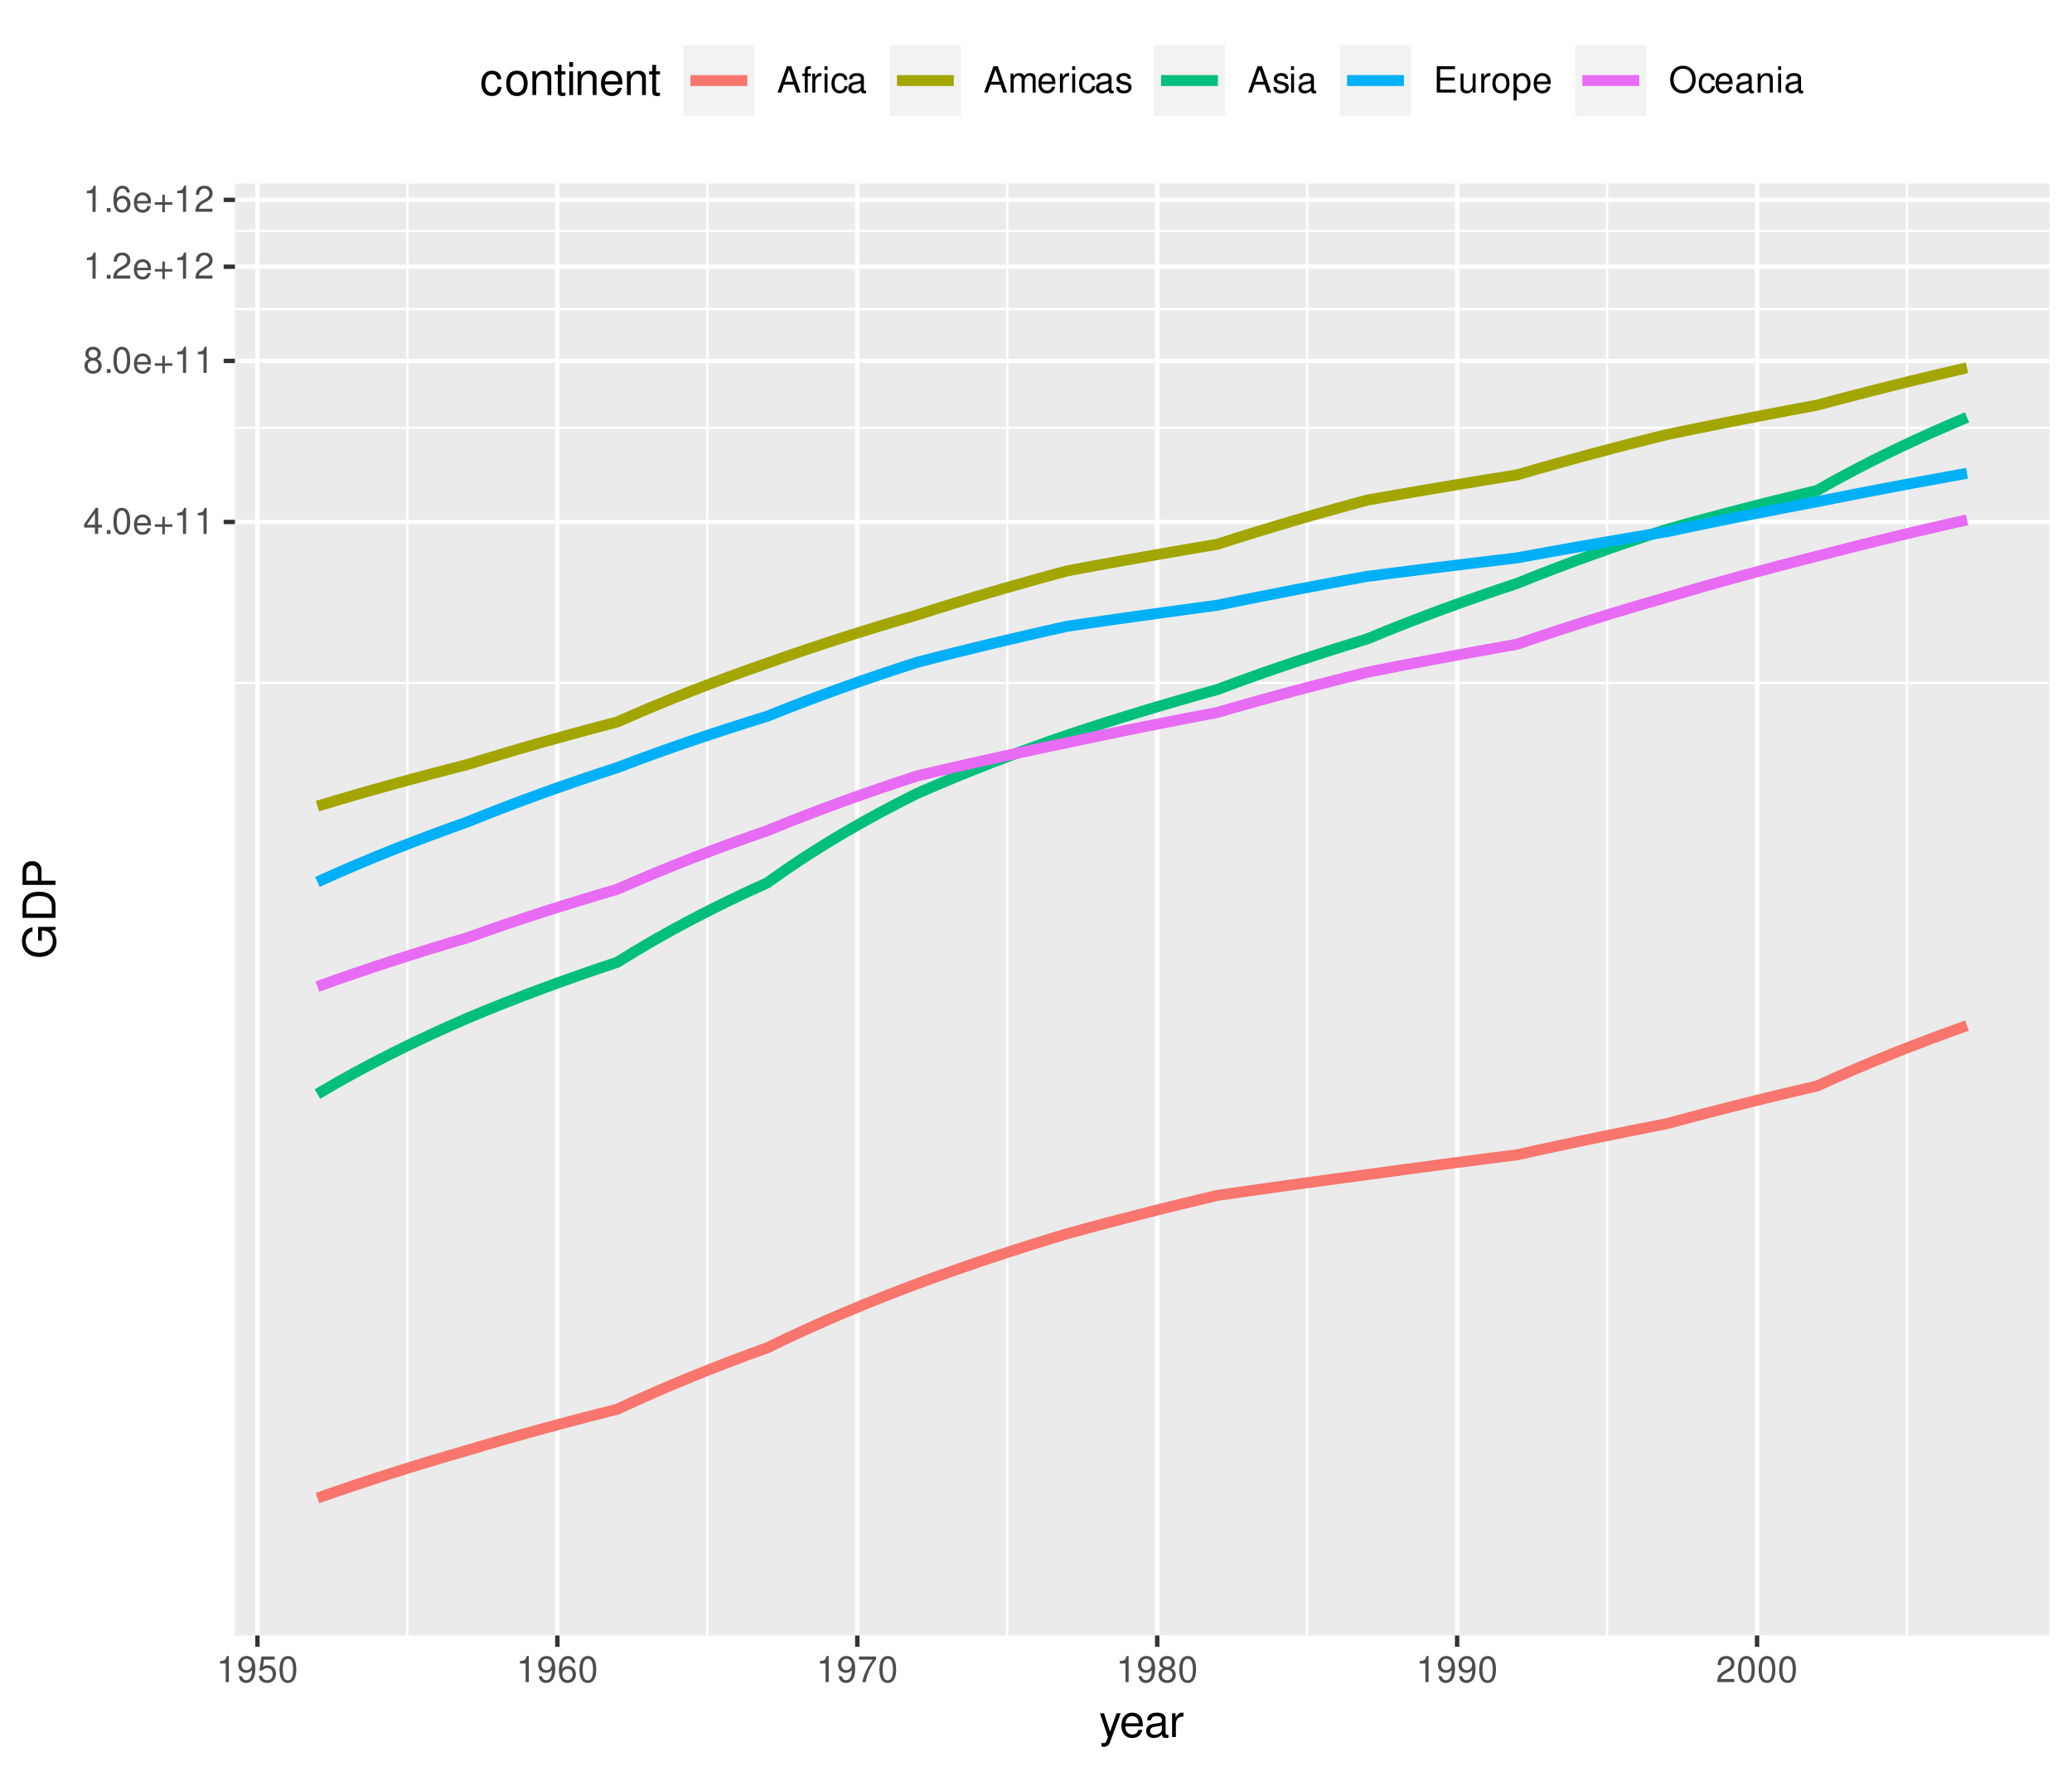 <?xml version="1.0" encoding="UTF-8"?>
<svg xmlns="http://www.w3.org/2000/svg" xmlns:xlink="http://www.w3.org/1999/xlink" width="504pt" height="432pt" viewBox="0 0 504 432" version="1.1">
<defs>
<g>
<symbol overflow="visible" id="glyph0-0">
<path style="stroke:none;" d=""/>
</symbol>
<symbol overflow="visible" id="glyph0-1">
<path style="stroke:none;" d="M 2.875 -1.547 L 2.875 0 L 3.656 0 L 3.656 -1.547 L 4.578 -1.547 L 4.578 -2.234 L 3.656 -2.234 L 3.656 -6.359 L 3.078 -6.359 L 0.25 -2.359 L 0.25 -1.547 Z M 2.875 -2.234 L 0.922 -2.234 L 2.875 -5.047 Z M 2.875 -2.234 "/>
</symbol>
<symbol overflow="visible" id="glyph0-2">
<path style="stroke:none;" d="M 1.688 -0.922 L 0.766 -0.922 L 0.766 0 L 1.688 0 Z M 1.688 -0.922 "/>
</symbol>
<symbol overflow="visible" id="glyph0-3">
<path style="stroke:none;" d="M 2.422 -6.359 C 1.844 -6.359 1.312 -6.094 0.984 -5.672 C 0.578 -5.109 0.375 -4.25 0.375 -3.078 C 0.375 -0.938 1.078 0.203 2.422 0.203 C 3.734 0.203 4.453 -0.938 4.453 -3.031 C 4.453 -4.25 4.266 -5.078 3.859 -5.672 C 3.531 -6.109 3.016 -6.359 2.422 -6.359 Z M 2.422 -5.672 C 3.25 -5.672 3.672 -4.828 3.672 -3.094 C 3.672 -1.281 3.266 -0.438 2.406 -0.438 C 1.578 -0.438 1.172 -1.312 1.172 -3.062 C 1.172 -4.828 1.578 -5.672 2.422 -5.672 Z M 2.422 -5.672 "/>
</symbol>
<symbol overflow="visible" id="glyph0-4">
<path style="stroke:none;" d="M 4.516 -2.062 C 4.516 -2.766 4.453 -3.188 4.328 -3.531 C 4.031 -4.281 3.328 -4.734 2.469 -4.734 C 1.172 -4.734 0.359 -3.766 0.359 -2.25 C 0.359 -0.719 1.141 0.203 2.453 0.203 C 3.5 0.203 4.234 -0.391 4.422 -1.406 L 3.672 -1.406 C 3.469 -0.797 3.062 -0.469 2.469 -0.469 C 2 -0.469 1.609 -0.688 1.359 -1.078 C 1.188 -1.344 1.125 -1.594 1.125 -2.062 Z M 1.141 -2.656 C 1.203 -3.516 1.719 -4.062 2.453 -4.062 C 3.203 -4.062 3.719 -3.484 3.719 -2.656 Z M 1.141 -2.656 "/>
</symbol>
<symbol overflow="visible" id="glyph0-5">
<path style="stroke:none;" d="M 4.703 -2.344 L 2.875 -2.344 L 2.875 -4.172 L 2.266 -4.172 L 2.266 -2.344 L 0.438 -2.344 L 0.438 -1.734 L 2.266 -1.734 L 2.266 0.094 L 2.875 0.094 L 2.875 -1.734 L 4.703 -1.734 Z M 4.703 -2.344 "/>
</symbol>
<symbol overflow="visible" id="glyph0-6">
<path style="stroke:none;" d="M 2.281 -4.531 L 2.281 0 L 3.047 0 L 3.047 -6.359 L 2.547 -6.359 C 2.266 -5.391 2.094 -5.25 0.891 -5.094 L 0.891 -4.531 Z M 2.281 -4.531 "/>
</symbol>
<symbol overflow="visible" id="glyph0-7">
<path style="stroke:none;" d="M 3.438 -3.359 C 4.094 -3.75 4.297 -4.062 4.297 -4.656 C 4.297 -5.672 3.531 -6.359 2.422 -6.359 C 1.312 -6.359 0.547 -5.672 0.547 -4.672 C 0.547 -4.062 0.75 -3.75 1.391 -3.359 C 0.672 -2.984 0.328 -2.469 0.328 -1.766 C 0.328 -0.609 1.172 0.203 2.422 0.203 C 3.656 0.203 4.516 -0.609 4.516 -1.766 C 4.516 -2.469 4.156 -2.984 3.438 -3.359 Z M 2.422 -5.672 C 3.078 -5.672 3.5 -5.281 3.5 -4.641 C 3.5 -4.047 3.062 -3.656 2.422 -3.656 C 1.766 -3.656 1.344 -4.047 1.344 -4.656 C 1.344 -5.281 1.766 -5.672 2.422 -5.672 Z M 2.422 -3 C 3.188 -3 3.719 -2.484 3.719 -1.75 C 3.719 -0.984 3.203 -0.484 2.406 -0.484 C 1.641 -0.484 1.125 -1 1.125 -1.734 C 1.125 -2.5 1.641 -3 2.422 -3 Z M 2.422 -3 "/>
</symbol>
<symbol overflow="visible" id="glyph0-8">
<path style="stroke:none;" d="M 4.453 -0.766 L 1.172 -0.766 C 1.25 -1.297 1.531 -1.625 2.297 -2.094 L 3.172 -2.594 C 4.047 -3.062 4.5 -3.719 4.5 -4.5 C 4.5 -5.031 4.281 -5.531 3.922 -5.875 C 3.547 -6.203 3.094 -6.359 2.5 -6.359 C 1.703 -6.359 1.125 -6.078 0.781 -5.531 C 0.547 -5.203 0.453 -4.797 0.438 -4.156 L 1.219 -4.156 C 1.234 -4.594 1.297 -4.844 1.406 -5.062 C 1.594 -5.438 2 -5.688 2.469 -5.688 C 3.172 -5.688 3.703 -5.172 3.703 -4.484 C 3.703 -3.969 3.406 -3.531 2.859 -3.219 L 2.047 -2.75 C 0.75 -2 0.375 -1.406 0.297 -0.016 L 4.453 -0.016 Z M 4.453 -0.766 "/>
</symbol>
<symbol overflow="visible" id="glyph0-9">
<path style="stroke:none;" d="M 4.375 -4.703 C 4.234 -5.75 3.562 -6.359 2.609 -6.359 C 1.922 -6.359 1.312 -6.031 0.938 -5.453 C 0.547 -4.828 0.375 -4.062 0.375 -2.906 C 0.375 -1.828 0.531 -1.156 0.906 -0.594 C 1.234 -0.078 1.781 0.203 2.469 0.203 C 3.656 0.203 4.516 -0.688 4.516 -1.922 C 4.516 -3.094 3.719 -3.922 2.609 -3.922 C 1.984 -3.922 1.5 -3.688 1.172 -3.234 C 1.172 -4.797 1.672 -5.672 2.562 -5.672 C 3.109 -5.672 3.484 -5.328 3.609 -4.703 Z M 2.5 -3.234 C 3.25 -3.234 3.719 -2.703 3.719 -1.859 C 3.719 -1.062 3.188 -0.484 2.484 -0.484 C 1.766 -0.484 1.219 -1.094 1.219 -1.906 C 1.219 -2.688 1.734 -3.234 2.5 -3.234 Z M 2.5 -3.234 "/>
</symbol>
<symbol overflow="visible" id="glyph0-10">
<path style="stroke:none;" d="M 0.469 -1.453 C 0.609 -0.406 1.281 0.203 2.234 0.203 C 2.922 0.203 3.547 -0.125 3.922 -0.703 C 4.297 -1.328 4.484 -2.109 4.484 -3.25 C 4.484 -4.328 4.312 -5 3.953 -5.562 C 3.609 -6.094 3.062 -6.359 2.375 -6.359 C 1.188 -6.359 0.328 -5.469 0.328 -4.234 C 0.328 -3.062 1.125 -2.25 2.25 -2.25 C 2.844 -2.25 3.281 -2.453 3.672 -2.938 C 3.672 -1.359 3.172 -0.484 2.281 -0.484 C 1.734 -0.484 1.359 -0.828 1.234 -1.453 Z M 2.359 -5.688 C 3.094 -5.688 3.641 -5.078 3.641 -4.25 C 3.641 -3.469 3.109 -2.922 2.344 -2.922 C 1.594 -2.922 1.125 -3.453 1.125 -4.297 C 1.125 -5.109 1.641 -5.688 2.359 -5.688 Z M 2.359 -5.688 "/>
</symbol>
<symbol overflow="visible" id="glyph0-11">
<path style="stroke:none;" d="M 4.188 -6.234 L 0.969 -6.234 L 0.5 -2.844 L 1.219 -2.844 C 1.578 -3.266 1.875 -3.422 2.359 -3.422 C 3.203 -3.422 3.719 -2.844 3.719 -1.922 C 3.719 -1.031 3.203 -0.484 2.359 -0.484 C 1.688 -0.484 1.266 -0.828 1.078 -1.531 L 0.312 -1.531 C 0.406 -1.016 0.5 -0.781 0.688 -0.547 C 1.031 -0.078 1.672 0.203 2.375 0.203 C 3.641 0.203 4.516 -0.719 4.516 -2.031 C 4.516 -3.266 3.688 -4.109 2.5 -4.109 C 2.062 -4.109 1.703 -4 1.344 -3.734 L 1.594 -5.469 L 4.188 -5.469 Z M 4.188 -6.234 "/>
</symbol>
<symbol overflow="visible" id="glyph0-12">
<path style="stroke:none;" d="M 4.578 -6.234 L 0.406 -6.234 L 0.406 -5.469 L 3.781 -5.469 C 2.281 -3.359 1.688 -2.047 1.219 0 L 2.047 0 C 2.391 -2 3.172 -3.719 4.578 -5.594 Z M 4.578 -6.234 "/>
</symbol>
<symbol overflow="visible" id="glyph0-13">
<path style="stroke:none;" d="M 4.172 -1.922 L 4.828 0 L 5.75 0 L 3.5 -6.406 L 2.438 -6.406 L 0.156 0 L 1.016 0 L 1.703 -1.922 Z M 3.938 -2.609 L 1.906 -2.609 L 2.953 -5.531 Z M 3.938 -2.609 "/>
</symbol>
<symbol overflow="visible" id="glyph0-14">
<path style="stroke:none;" d="M 2.266 -4.609 L 1.5 -4.609 L 1.5 -5.328 C 1.5 -5.641 1.672 -5.797 2.016 -5.797 C 2.078 -5.797 2.109 -5.797 2.266 -5.781 L 2.266 -6.391 C 2.109 -6.438 2 -6.438 1.859 -6.438 C 1.172 -6.438 0.781 -6.047 0.781 -5.391 L 0.781 -4.609 L 0.156 -4.609 L 0.156 -4.016 L 0.781 -4.016 L 0.781 0 L 1.5 0 L 1.5 -4.016 L 2.266 -4.016 Z M 2.266 -4.609 "/>
</symbol>
<symbol overflow="visible" id="glyph0-15">
<path style="stroke:none;" d="M 0.609 -4.609 L 0.609 0 L 1.344 0 L 1.344 -2.391 C 1.359 -3.5 1.812 -4 2.828 -3.969 L 2.828 -4.719 C 2.703 -4.734 2.625 -4.734 2.547 -4.734 C 2.062 -4.734 1.703 -4.453 1.281 -3.781 L 1.281 -4.609 Z M 0.609 -4.609 "/>
</symbol>
<symbol overflow="visible" id="glyph0-16">
<path style="stroke:none;" d="M 1.312 -4.609 L 0.594 -4.609 L 0.594 0 L 1.312 0 Z M 1.312 -6.406 L 0.578 -6.406 L 0.578 -5.484 L 1.312 -5.484 Z M 1.312 -6.406 "/>
</symbol>
<symbol overflow="visible" id="glyph0-17">
<path style="stroke:none;" d="M 4.141 -3.062 C 4.109 -3.516 4.016 -3.797 3.828 -4.062 C 3.516 -4.484 2.969 -4.734 2.328 -4.734 C 1.078 -4.734 0.266 -3.75 0.266 -2.219 C 0.266 -0.734 1.062 0.203 2.312 0.203 C 3.406 0.203 4.109 -0.453 4.203 -1.578 L 3.453 -1.578 C 3.328 -0.844 2.953 -0.469 2.328 -0.469 C 1.516 -0.469 1.031 -1.141 1.031 -2.219 C 1.031 -3.375 1.516 -4.062 2.312 -4.062 C 2.922 -4.062 3.312 -3.703 3.406 -3.062 Z M 4.141 -3.062 "/>
</symbol>
<symbol overflow="visible" id="glyph0-18">
<path style="stroke:none;" d="M 4.703 -0.438 C 4.625 -0.406 4.594 -0.406 4.547 -0.406 C 4.297 -0.406 4.156 -0.547 4.156 -0.781 L 4.156 -3.484 C 4.156 -4.297 3.547 -4.734 2.422 -4.734 C 1.734 -4.734 1.203 -4.547 0.891 -4.203 C 0.672 -3.969 0.594 -3.703 0.578 -3.25 L 1.312 -3.25 C 1.375 -3.812 1.703 -4.062 2.391 -4.062 C 3.062 -4.062 3.422 -3.812 3.422 -3.375 L 3.422 -3.188 C 3.406 -2.875 3.25 -2.75 2.656 -2.672 C 1.625 -2.547 1.453 -2.5 1.172 -2.391 C 0.641 -2.156 0.375 -1.766 0.375 -1.156 C 0.375 -0.328 0.953 0.203 1.875 0.203 C 2.469 0.203 2.922 0 3.453 -0.469 C 3.5 0 3.734 0.203 4.203 0.203 C 4.359 0.203 4.453 0.188 4.703 0.125 Z M 3.422 -1.453 C 3.422 -1.203 3.359 -1.062 3.125 -0.859 C 2.828 -0.578 2.469 -0.438 2.047 -0.438 C 1.469 -0.438 1.141 -0.719 1.141 -1.172 C 1.141 -1.656 1.453 -1.906 2.25 -2.016 C 3.031 -2.125 3.172 -2.156 3.422 -2.281 Z M 3.422 -1.453 "/>
</symbol>
<symbol overflow="visible" id="glyph0-19">
<path style="stroke:none;" d="M 0.609 -4.609 L 0.609 0 L 1.359 0 L 1.359 -2.891 C 1.359 -3.562 1.844 -4.094 2.438 -4.094 C 2.984 -4.094 3.297 -3.766 3.297 -3.172 L 3.297 0 L 4.031 0 L 4.031 -2.891 C 4.031 -3.562 4.516 -4.094 5.109 -4.094 C 5.641 -4.094 5.969 -3.75 5.969 -3.172 L 5.969 0 L 6.703 0 L 6.703 -3.453 C 6.703 -4.281 6.234 -4.734 5.359 -4.734 C 4.75 -4.734 4.375 -4.562 3.953 -4.031 C 3.672 -4.531 3.312 -4.734 2.703 -4.734 C 2.094 -4.734 1.688 -4.516 1.297 -3.953 L 1.297 -4.609 Z M 0.609 -4.609 "/>
</symbol>
<symbol overflow="visible" id="glyph0-20">
<path style="stroke:none;" d="M 3.859 -3.328 C 3.844 -4.234 3.25 -4.734 2.188 -4.734 C 1.109 -4.734 0.406 -4.188 0.406 -3.328 C 0.406 -2.609 0.781 -2.266 1.875 -2 L 2.562 -1.844 C 3.062 -1.719 3.266 -1.531 3.266 -1.203 C 3.266 -0.766 2.844 -0.469 2.203 -0.469 C 1.797 -0.469 1.469 -0.594 1.281 -0.781 C 1.172 -0.922 1.125 -1.047 1.078 -1.375 L 0.297 -1.375 C 0.328 -0.312 0.938 0.203 2.141 0.203 C 3.297 0.203 4.031 -0.375 4.031 -1.266 C 4.031 -1.938 3.656 -2.328 2.734 -2.547 L 2.031 -2.703 C 1.438 -2.844 1.172 -3.047 1.172 -3.375 C 1.172 -3.797 1.562 -4.062 2.156 -4.062 C 2.75 -4.062 3.062 -3.812 3.078 -3.328 Z M 3.859 -3.328 "/>
</symbol>
<symbol overflow="visible" id="glyph0-21">
<path style="stroke:none;" d="M 1.609 -2.922 L 5.109 -2.922 L 5.109 -3.641 L 1.609 -3.641 L 1.609 -5.688 L 5.234 -5.688 L 5.234 -6.406 L 0.797 -6.406 L 0.797 0 L 5.391 0 L 5.391 -0.719 L 1.609 -0.719 Z M 1.609 -2.922 "/>
</symbol>
<symbol overflow="visible" id="glyph0-22">
<path style="stroke:none;" d="M 4.234 0 L 4.234 -4.609 L 3.516 -4.609 L 3.516 -2 C 3.516 -1.062 3.016 -0.438 2.25 -0.438 C 1.672 -0.438 1.297 -0.797 1.297 -1.344 L 1.297 -4.609 L 0.578 -4.609 L 0.578 -1.062 C 0.578 -0.297 1.141 0.203 2.047 0.203 C 2.719 0.203 3.156 -0.031 3.578 -0.641 L 3.578 0 Z M 4.234 0 "/>
</symbol>
<symbol overflow="visible" id="glyph0-23">
<path style="stroke:none;" d="M 2.391 -4.734 C 1.094 -4.734 0.312 -3.812 0.312 -2.266 C 0.312 -0.719 1.094 0.203 2.406 0.203 C 3.703 0.203 4.484 -0.719 4.484 -2.234 C 4.484 -3.828 3.734 -4.734 2.391 -4.734 Z M 2.406 -4.062 C 3.234 -4.062 3.719 -3.391 3.719 -2.25 C 3.719 -1.156 3.203 -0.469 2.406 -0.469 C 1.578 -0.469 1.078 -1.156 1.078 -2.266 C 1.078 -3.391 1.578 -4.062 2.406 -4.062 Z M 2.406 -4.062 "/>
</symbol>
<symbol overflow="visible" id="glyph0-24">
<path style="stroke:none;" d="M 0.469 1.922 L 1.219 1.922 L 1.219 -0.484 C 1.594 -0.016 2.031 0.203 2.625 0.203 C 3.828 0.203 4.594 -0.75 4.594 -2.219 C 4.594 -3.781 3.844 -4.734 2.625 -4.734 C 2 -4.734 1.5 -4.453 1.156 -3.922 L 1.156 -4.609 L 0.469 -4.609 Z M 2.5 -4.062 C 3.312 -4.062 3.828 -3.344 3.828 -2.25 C 3.828 -1.203 3.297 -0.484 2.5 -0.484 C 1.719 -0.484 1.219 -1.188 1.219 -2.266 C 1.219 -3.359 1.719 -4.062 2.5 -4.062 Z M 2.5 -4.062 "/>
</symbol>
<symbol overflow="visible" id="glyph0-25">
<path style="stroke:none;" d="M 3.422 -6.516 C 1.578 -6.516 0.328 -5.156 0.328 -3.156 C 0.328 -1.141 1.578 0.203 3.438 0.203 C 4.219 0.203 4.906 -0.031 5.422 -0.469 C 6.109 -1.062 6.531 -2.062 6.531 -3.109 C 6.531 -5.172 5.297 -6.516 3.422 -6.516 Z M 3.422 -5.797 C 4.812 -5.797 5.703 -4.75 5.703 -3.125 C 5.703 -1.578 4.781 -0.516 3.438 -0.516 C 2.062 -0.516 1.156 -1.578 1.156 -3.156 C 1.156 -4.734 2.062 -5.797 3.422 -5.797 Z M 3.422 -5.797 "/>
</symbol>
<symbol overflow="visible" id="glyph0-26">
<path style="stroke:none;" d="M 0.609 -4.609 L 0.609 0 L 1.359 0 L 1.359 -2.547 C 1.359 -3.484 1.844 -4.094 2.609 -4.094 C 3.188 -4.094 3.547 -3.75 3.547 -3.188 L 3.547 0 L 4.281 0 L 4.281 -3.484 C 4.281 -4.25 3.719 -4.734 2.828 -4.734 C 2.141 -4.734 1.703 -4.484 1.297 -3.828 L 1.297 -4.609 Z M 0.609 -4.609 "/>
</symbol>
<symbol overflow="visible" id="glyph1-0">
<path style="stroke:none;" d=""/>
</symbol>
<symbol overflow="visible" id="glyph1-1">
<path style="stroke:none;" d="M 4.266 -5.766 L 2.672 -1.281 L 1.203 -5.766 L 0.219 -5.766 L 2.172 0.016 L 1.812 0.938 C 1.656 1.344 1.469 1.5 1.078 1.5 C 0.922 1.5 0.797 1.469 0.594 1.438 L 0.594 2.25 C 0.781 2.359 0.969 2.391 1.203 2.391 C 1.5 2.391 1.828 2.297 2.062 2.125 C 2.359 1.906 2.516 1.672 2.688 1.203 L 5.266 -5.766 Z M 4.266 -5.766 "/>
</symbol>
<symbol overflow="visible" id="glyph1-2">
<path style="stroke:none;" d="M 5.641 -2.578 C 5.641 -3.453 5.578 -3.984 5.406 -4.406 C 5.031 -5.359 4.156 -5.922 3.078 -5.922 C 1.469 -5.922 0.438 -4.703 0.438 -2.812 C 0.438 -0.906 1.438 0.25 3.062 0.25 C 4.375 0.25 5.297 -0.5 5.516 -1.75 L 4.594 -1.75 C 4.344 -0.984 3.828 -0.594 3.094 -0.594 C 2.516 -0.594 2.016 -0.859 1.703 -1.344 C 1.484 -1.672 1.406 -2 1.391 -2.578 Z M 1.422 -3.328 C 1.5 -4.391 2.141 -5.078 3.062 -5.078 C 4 -5.078 4.656 -4.359 4.656 -3.328 Z M 1.422 -3.328 "/>
</symbol>
<symbol overflow="visible" id="glyph1-3">
<path style="stroke:none;" d="M 5.891 -0.531 C 5.781 -0.516 5.734 -0.516 5.688 -0.516 C 5.375 -0.516 5.188 -0.688 5.188 -0.969 L 5.188 -4.359 C 5.188 -5.375 4.438 -5.922 3.031 -5.922 C 2.172 -5.922 1.5 -5.688 1.109 -5.266 C 0.844 -4.969 0.734 -4.625 0.719 -4.062 L 1.641 -4.062 C 1.719 -4.766 2.141 -5.078 2.984 -5.078 C 3.828 -5.078 4.281 -4.781 4.281 -4.219 L 4.281 -3.984 C 4.266 -3.594 4.062 -3.438 3.328 -3.344 C 2.031 -3.172 1.828 -3.141 1.469 -2.984 C 0.797 -2.703 0.469 -2.203 0.469 -1.453 C 0.469 -0.406 1.188 0.25 2.359 0.25 C 3.078 0.25 3.656 0 4.312 -0.594 C 4.375 0 4.656 0.25 5.266 0.25 C 5.453 0.25 5.578 0.234 5.891 0.156 Z M 4.281 -1.812 C 4.281 -1.5 4.188 -1.312 3.922 -1.062 C 3.547 -0.719 3.094 -0.547 2.547 -0.547 C 1.844 -0.547 1.422 -0.891 1.422 -1.469 C 1.422 -2.078 1.812 -2.391 2.812 -2.531 C 3.781 -2.656 3.969 -2.703 4.281 -2.844 Z M 4.281 -1.812 "/>
</symbol>
<symbol overflow="visible" id="glyph1-4">
<path style="stroke:none;" d="M 0.766 -5.766 L 0.766 0 L 1.688 0 L 1.688 -2.984 C 1.688 -4.375 2.266 -5 3.531 -4.969 L 3.531 -5.891 C 3.375 -5.922 3.281 -5.922 3.172 -5.922 C 2.578 -5.922 2.141 -5.578 1.609 -4.719 L 1.609 -5.766 Z M 0.766 -5.766 "/>
</symbol>
<symbol overflow="visible" id="glyph1-5">
<path style="stroke:none;" d="M 5.188 -3.828 C 5.141 -4.391 5.016 -4.75 4.797 -5.078 C 4.406 -5.609 3.703 -5.922 2.906 -5.922 C 1.344 -5.922 0.344 -4.703 0.344 -2.781 C 0.344 -0.922 1.328 0.25 2.891 0.25 C 4.266 0.25 5.141 -0.578 5.25 -1.984 L 4.328 -1.984 C 4.172 -1.062 3.703 -0.594 2.922 -0.594 C 1.906 -0.594 1.297 -1.422 1.297 -2.781 C 1.297 -4.219 1.891 -5.078 2.891 -5.078 C 3.656 -5.078 4.141 -4.625 4.25 -3.828 Z M 5.188 -3.828 "/>
</symbol>
<symbol overflow="visible" id="glyph1-6">
<path style="stroke:none;" d="M 2.984 -5.922 C 1.359 -5.922 0.391 -4.781 0.391 -2.844 C 0.391 -0.891 1.359 0.25 3 0.25 C 4.625 0.25 5.609 -0.906 5.609 -2.797 C 5.609 -4.797 4.656 -5.922 2.984 -5.922 Z M 3 -5.078 C 4.031 -5.078 4.656 -4.234 4.656 -2.812 C 4.656 -1.438 4.016 -0.594 3 -0.594 C 1.984 -0.594 1.359 -1.438 1.359 -2.844 C 1.359 -4.234 1.984 -5.078 3 -5.078 Z M 3 -5.078 "/>
</symbol>
<symbol overflow="visible" id="glyph1-7">
<path style="stroke:none;" d="M 0.766 -5.766 L 0.766 0 L 1.688 0 L 1.688 -3.172 C 1.688 -4.359 2.312 -5.125 3.25 -5.125 C 3.984 -5.125 4.438 -4.688 4.438 -4 L 4.438 0 L 5.359 0 L 5.359 -4.359 C 5.359 -5.312 4.641 -5.922 3.531 -5.922 C 2.672 -5.922 2.125 -5.594 1.609 -4.797 L 1.609 -5.766 Z M 0.766 -5.766 "/>
</symbol>
<symbol overflow="visible" id="glyph1-8">
<path style="stroke:none;" d="M 2.797 -5.766 L 1.844 -5.766 L 1.844 -7.344 L 0.938 -7.344 L 0.938 -5.766 L 0.156 -5.766 L 0.156 -5.016 L 0.938 -5.016 L 0.938 -0.656 C 0.938 -0.062 1.328 0.25 2.047 0.25 C 2.281 0.25 2.484 0.234 2.797 0.172 L 2.797 -0.594 C 2.656 -0.562 2.547 -0.547 2.359 -0.547 C 1.953 -0.547 1.844 -0.656 1.844 -1.062 L 1.844 -5.016 L 2.797 -5.016 Z M 2.797 -5.766 "/>
</symbol>
<symbol overflow="visible" id="glyph1-9">
<path style="stroke:none;" d="M 1.656 -5.766 L 0.734 -5.766 L 0.734 0 L 1.656 0 Z M 1.656 -8.016 L 0.719 -8.016 L 0.719 -6.859 L 1.656 -6.859 Z M 1.656 -8.016 "/>
</symbol>
<symbol overflow="visible" id="glyph2-0">
<path style="stroke:none;" d=""/>
</symbol>
<symbol overflow="visible" id="glyph2-1">
<path style="stroke:none;" d="M -4.234 -7.797 L -4.234 -4.453 L -3.328 -4.453 L -3.328 -6.891 L -3.109 -6.891 C -1.688 -6.891 -0.656 -5.844 -0.656 -4.375 C -0.656 -3.562 -0.953 -2.828 -1.469 -2.359 C -2.031 -1.828 -2.984 -1.5 -3.984 -1.5 C -5.953 -1.5 -7.25 -2.625 -7.25 -4.328 C -7.25 -5.547 -6.625 -6.422 -5.594 -6.641 L -5.594 -7.688 C -7.219 -7.406 -8.156 -6.172 -8.156 -4.328 C -8.156 -3.359 -7.891 -2.562 -7.375 -1.938 C -6.609 -1 -5.375 -0.484 -3.922 -0.484 C -1.469 -0.484 0.25 -1.984 0.25 -4.156 C 0.25 -5.25 -0.156 -6.109 -1.016 -6.891 L 0.047 -7.156 L 0.047 -7.797 Z M -4.234 -7.797 "/>
</symbol>
<symbol overflow="visible" id="glyph2-2">
<path style="stroke:none;" d="M 0 -0.984 L 0 -4.062 C 0 -6.094 -1.516 -7.344 -4.016 -7.344 C -6.5 -7.344 -8.016 -6.109 -8.016 -4.062 L -8.016 -0.984 Z M -0.906 -2 L -7.109 -2 L -7.109 -3.891 C -7.109 -5.484 -6.047 -6.312 -4 -6.312 C -1.969 -6.312 -0.906 -5.484 -0.906 -3.891 Z M -0.906 -2 "/>
</symbol>
<symbol overflow="visible" id="glyph2-3">
<path style="stroke:none;" d="M -3.406 -2.031 L -3.406 -4.547 C -3.406 -5.172 -3.594 -5.672 -3.969 -6.094 C -4.406 -6.578 -4.922 -6.781 -5.672 -6.781 C -7.172 -6.781 -8.016 -5.891 -8.016 -4.312 L -8.016 -1 L 0 -1 L 0 -2.031 Z M -4.297 -2.031 L -7.109 -2.031 L -7.109 -4.156 C -7.109 -5.141 -6.594 -5.719 -5.703 -5.719 C -4.828 -5.719 -4.297 -5.141 -4.297 -4.156 Z M -4.297 -2.031 "/>
</symbol>
</g>
<clipPath id="clip1">
  <path d="M 57.152 44.676 L 498.523 44.676 L 498.523 397.848 L 57.152 397.848 Z M 57.152 44.676 "/>
</clipPath>
<clipPath id="clip2">
  <path d="M 57.152 165 L 498.523 165 L 498.523 167 L 57.152 167 Z M 57.152 165 "/>
</clipPath>
<clipPath id="clip3">
  <path d="M 57.152 103 L 498.523 103 L 498.523 105 L 57.152 105 Z M 57.152 103 "/>
</clipPath>
<clipPath id="clip4">
  <path d="M 57.152 74 L 498.523 74 L 498.523 76 L 57.152 76 Z M 57.152 74 "/>
</clipPath>
<clipPath id="clip5">
  <path d="M 57.152 55 L 498.523 55 L 498.523 57 L 57.152 57 Z M 57.152 55 "/>
</clipPath>
<clipPath id="clip6">
  <path d="M 98 44.676 L 100 44.676 L 100 397.848 L 98 397.848 Z M 98 44.676 "/>
</clipPath>
<clipPath id="clip7">
  <path d="M 171 44.676 L 173 44.676 L 173 397.848 L 171 397.848 Z M 171 44.676 "/>
</clipPath>
<clipPath id="clip8">
  <path d="M 244 44.676 L 246 44.676 L 246 397.848 L 244 397.848 Z M 244 44.676 "/>
</clipPath>
<clipPath id="clip9">
  <path d="M 317 44.676 L 319 44.676 L 319 397.848 L 317 397.848 Z M 317 44.676 "/>
</clipPath>
<clipPath id="clip10">
  <path d="M 390 44.676 L 392 44.676 L 392 397.848 L 390 397.848 Z M 390 44.676 "/>
</clipPath>
<clipPath id="clip11">
  <path d="M 463 44.676 L 465 44.676 L 465 397.848 L 463 397.848 Z M 463 44.676 "/>
</clipPath>
<clipPath id="clip12">
  <path d="M 57.152 126 L 498.523 126 L 498.523 128 L 57.152 128 Z M 57.152 126 "/>
</clipPath>
<clipPath id="clip13">
  <path d="M 57.152 87 L 498.523 87 L 498.523 89 L 57.152 89 Z M 57.152 87 "/>
</clipPath>
<clipPath id="clip14">
  <path d="M 57.152 64 L 498.523 64 L 498.523 66 L 57.152 66 Z M 57.152 64 "/>
</clipPath>
<clipPath id="clip15">
  <path d="M 57.152 48 L 498.523 48 L 498.523 50 L 57.152 50 Z M 57.152 48 "/>
</clipPath>
<clipPath id="clip16">
  <path d="M 62 44.676 L 64 44.676 L 64 397.848 L 62 397.848 Z M 62 44.676 "/>
</clipPath>
<clipPath id="clip17">
  <path d="M 135 44.676 L 137 44.676 L 137 397.848 L 135 397.848 Z M 135 44.676 "/>
</clipPath>
<clipPath id="clip18">
  <path d="M 207 44.676 L 210 44.676 L 210 397.848 L 207 397.848 Z M 207 44.676 "/>
</clipPath>
<clipPath id="clip19">
  <path d="M 280 44.676 L 283 44.676 L 283 397.848 L 280 397.848 Z M 280 44.676 "/>
</clipPath>
<clipPath id="clip20">
  <path d="M 353 44.676 L 355 44.676 L 355 397.848 L 353 397.848 Z M 353 44.676 "/>
</clipPath>
<clipPath id="clip21">
  <path d="M 426 44.676 L 428 44.676 L 428 397.848 L 426 397.848 Z M 426 44.676 "/>
</clipPath>
</defs>
<g id="surface622">
<rect x="0" y="0" width="504" height="432" style="fill:rgb(100%,100%,100%);fill-opacity:1;stroke:none;"/>
<rect x="0" y="0" width="504" height="432" style="fill:rgb(100%,100%,100%);fill-opacity:1;stroke:none;"/>
<path style="fill:none;stroke-width:1.067;stroke-linecap:round;stroke-linejoin:round;stroke:rgb(100%,100%,100%);stroke-opacity:1;stroke-miterlimit:10;" d="M 0 432 L 504 432 L 504 0 L 0 0 Z M 0 432 "/>
<g clip-path="url(#clip1)" clip-rule="nonzero">
<path style=" stroke:none;fill-rule:nonzero;fill:rgb(92.157%,92.157%,92.157%);fill-opacity:1;" d="M 57.152 397.848 L 498.523 397.848 L 498.523 44.676 L 57.152 44.676 Z M 57.152 397.848 "/>
</g>
<g clip-path="url(#clip2)" clip-rule="nonzero">
<path style="fill:none;stroke-width:0.533;stroke-linecap:butt;stroke-linejoin:round;stroke:rgb(100%,100%,100%);stroke-opacity:1;stroke-miterlimit:10;" d="M 57.152 166.152 L 498.52 166.152 "/>
</g>
<g clip-path="url(#clip3)" clip-rule="nonzero">
<path style="fill:none;stroke-width:0.533;stroke-linecap:butt;stroke-linejoin:round;stroke:rgb(100%,100%,100%);stroke-opacity:1;stroke-miterlimit:10;" d="M 57.152 104.059 L 498.52 104.059 "/>
</g>
<g clip-path="url(#clip4)" clip-rule="nonzero">
<path style="fill:none;stroke-width:0.533;stroke-linecap:butt;stroke-linejoin:round;stroke:rgb(100%,100%,100%);stroke-opacity:1;stroke-miterlimit:10;" d="M 57.152 75.184 L 498.52 75.184 "/>
</g>
<g clip-path="url(#clip5)" clip-rule="nonzero">
<path style="fill:none;stroke-width:0.533;stroke-linecap:butt;stroke-linejoin:round;stroke:rgb(100%,100%,100%);stroke-opacity:1;stroke-miterlimit:10;" d="M 57.152 56.168 L 498.52 56.168 "/>
</g>
<g clip-path="url(#clip6)" clip-rule="nonzero">
<path style="fill:none;stroke-width:0.533;stroke-linecap:butt;stroke-linejoin:round;stroke:rgb(100%,100%,100%);stroke-opacity:1;stroke-miterlimit:10;" d="M 99.098 397.848 L 99.098 44.676 "/>
</g>
<g clip-path="url(#clip7)" clip-rule="nonzero">
<path style="fill:none;stroke-width:0.533;stroke-linecap:butt;stroke-linejoin:round;stroke:rgb(100%,100%,100%);stroke-opacity:1;stroke-miterlimit:10;" d="M 172.055 397.848 L 172.055 44.676 "/>
</g>
<g clip-path="url(#clip8)" clip-rule="nonzero">
<path style="fill:none;stroke-width:0.533;stroke-linecap:butt;stroke-linejoin:round;stroke:rgb(100%,100%,100%);stroke-opacity:1;stroke-miterlimit:10;" d="M 245.008 397.848 L 245.008 44.676 "/>
</g>
<g clip-path="url(#clip9)" clip-rule="nonzero">
<path style="fill:none;stroke-width:0.533;stroke-linecap:butt;stroke-linejoin:round;stroke:rgb(100%,100%,100%);stroke-opacity:1;stroke-miterlimit:10;" d="M 317.961 397.848 L 317.961 44.676 "/>
</g>
<g clip-path="url(#clip10)" clip-rule="nonzero">
<path style="fill:none;stroke-width:0.533;stroke-linecap:butt;stroke-linejoin:round;stroke:rgb(100%,100%,100%);stroke-opacity:1;stroke-miterlimit:10;" d="M 390.914 397.848 L 390.914 44.676 "/>
</g>
<g clip-path="url(#clip11)" clip-rule="nonzero">
<path style="fill:none;stroke-width:0.533;stroke-linecap:butt;stroke-linejoin:round;stroke:rgb(100%,100%,100%);stroke-opacity:1;stroke-miterlimit:10;" d="M 463.867 397.848 L 463.867 44.676 "/>
</g>
<g clip-path="url(#clip12)" clip-rule="nonzero">
<path style="fill:none;stroke-width:1.067;stroke-linecap:butt;stroke-linejoin:round;stroke:rgb(100%,100%,100%);stroke-opacity:1;stroke-miterlimit:10;" d="M 57.152 126.973 L 498.52 126.973 "/>
</g>
<g clip-path="url(#clip13)" clip-rule="nonzero">
<path style="fill:none;stroke-width:1.067;stroke-linecap:butt;stroke-linejoin:round;stroke:rgb(100%,100%,100%);stroke-opacity:1;stroke-miterlimit:10;" d="M 57.152 87.797 L 498.52 87.797 "/>
</g>
<g clip-path="url(#clip14)" clip-rule="nonzero">
<path style="fill:none;stroke-width:1.067;stroke-linecap:butt;stroke-linejoin:round;stroke:rgb(100%,100%,100%);stroke-opacity:1;stroke-miterlimit:10;" d="M 57.152 64.879 L 498.52 64.879 "/>
</g>
<g clip-path="url(#clip15)" clip-rule="nonzero">
<path style="fill:none;stroke-width:1.067;stroke-linecap:butt;stroke-linejoin:round;stroke:rgb(100%,100%,100%);stroke-opacity:1;stroke-miterlimit:10;" d="M 57.152 48.621 L 498.52 48.621 "/>
</g>
<g clip-path="url(#clip16)" clip-rule="nonzero">
<path style="fill:none;stroke-width:1.067;stroke-linecap:butt;stroke-linejoin:round;stroke:rgb(100%,100%,100%);stroke-opacity:1;stroke-miterlimit:10;" d="M 62.621 397.848 L 62.621 44.676 "/>
</g>
<g clip-path="url(#clip17)" clip-rule="nonzero">
<path style="fill:none;stroke-width:1.067;stroke-linecap:butt;stroke-linejoin:round;stroke:rgb(100%,100%,100%);stroke-opacity:1;stroke-miterlimit:10;" d="M 135.574 397.848 L 135.574 44.676 "/>
</g>
<g clip-path="url(#clip18)" clip-rule="nonzero">
<path style="fill:none;stroke-width:1.067;stroke-linecap:butt;stroke-linejoin:round;stroke:rgb(100%,100%,100%);stroke-opacity:1;stroke-miterlimit:10;" d="M 208.531 397.848 L 208.531 44.676 "/>
</g>
<g clip-path="url(#clip19)" clip-rule="nonzero">
<path style="fill:none;stroke-width:1.067;stroke-linecap:butt;stroke-linejoin:round;stroke:rgb(100%,100%,100%);stroke-opacity:1;stroke-miterlimit:10;" d="M 281.484 397.848 L 281.484 44.676 "/>
</g>
<g clip-path="url(#clip20)" clip-rule="nonzero">
<path style="fill:none;stroke-width:1.067;stroke-linecap:butt;stroke-linejoin:round;stroke:rgb(100%,100%,100%);stroke-opacity:1;stroke-miterlimit:10;" d="M 354.438 397.848 L 354.438 44.676 "/>
</g>
<g clip-path="url(#clip21)" clip-rule="nonzero">
<path style="fill:none;stroke-width:1.067;stroke-linecap:butt;stroke-linejoin:round;stroke:rgb(100%,100%,100%);stroke-opacity:1;stroke-miterlimit:10;" d="M 427.391 397.848 L 427.391 44.676 "/>
</g>
<path style="fill:none;stroke-width:2.667;stroke-linecap:butt;stroke-linejoin:round;stroke:rgb(97.255%,46.275%,42.745%);stroke-opacity:1;stroke-miterlimit:10;" d="M 77.215 364.418 L 81.773 362.832 L 86.332 361.285 L 90.891 359.781 L 95.453 358.316 L 100.012 356.887 L 104.57 355.492 L 109.129 354.133 L 113.691 352.805 L 118.25 351.453 L 122.809 350.133 L 127.367 348.844 L 131.93 347.582 L 136.488 346.348 L 141.047 345.137 L 145.605 343.957 L 150.168 342.797 L 154.727 340.699 L 159.285 338.676 L 163.844 336.719 L 168.406 334.832 L 172.965 333.004 L 177.523 331.234 L 182.082 329.516 L 186.645 327.852 L 191.203 325.656 L 195.762 323.539 L 200.324 321.5 L 204.883 319.535 L 209.441 317.633 L 214 315.793 L 218.562 314.012 L 223.121 312.285 L 227.68 310.613 L 232.238 308.988 L 236.801 307.406 L 241.359 305.871 L 245.918 304.375 L 250.477 302.918 L 255.039 301.496 L 259.598 300.109 L 264.156 298.859 L 268.715 297.637 L 273.277 296.441 L 277.836 295.27 L 282.395 294.117 L 286.953 292.992 L 291.516 291.891 L 296.074 290.805 L 300.633 290.148 L 305.191 289.496 L 309.754 288.852 L 314.312 288.215 L 318.871 287.586 L 323.434 286.965 L 327.992 286.348 L 332.551 285.738 L 337.109 285.113 L 341.672 284.492 L 350.789 283.273 L 355.348 282.676 L 359.91 282.082 L 364.469 281.492 L 369.027 280.91 L 373.586 279.906 L 378.148 278.922 L 382.707 277.949 L 387.266 276.996 L 391.824 276.059 L 396.387 275.137 L 400.945 274.23 L 405.504 273.336 L 410.062 272.105 L 414.625 270.902 L 419.184 269.727 L 423.742 268.57 L 428.301 267.441 L 432.863 266.332 L 437.422 265.246 L 441.98 264.18 L 446.543 262.121 L 451.102 260.133 L 455.66 258.215 L 460.219 256.359 L 464.781 254.562 L 469.34 252.82 L 473.898 251.133 L 478.457 249.492 "/>
<path style="fill:none;stroke-width:2.667;stroke-linecap:butt;stroke-linejoin:round;stroke:rgb(63.922%,64.706%,0%);stroke-opacity:1;stroke-miterlimit:10;" d="M 77.215 196.102 L 81.773 194.73 L 86.332 193.395 L 90.891 192.09 L 95.453 190.816 L 100.012 189.566 L 104.57 188.348 L 109.129 187.152 L 113.691 185.984 L 118.25 184.578 L 122.809 183.207 L 127.367 181.871 L 131.93 180.562 L 136.488 179.289 L 141.047 178.039 L 145.605 176.816 L 150.168 175.621 L 154.727 173.621 L 159.285 171.691 L 163.844 169.824 L 168.406 168.016 L 172.965 166.266 L 177.523 164.566 L 182.082 162.918 L 186.645 161.316 L 191.203 159.707 L 195.762 158.145 L 200.324 156.625 L 204.883 155.141 L 209.441 153.699 L 214 152.289 L 218.562 150.918 L 223.121 149.578 L 227.68 148.121 L 232.238 146.703 L 236.801 145.32 L 241.359 143.969 L 245.918 142.652 L 250.477 141.363 L 255.039 140.102 L 259.598 138.871 L 264.156 138.02 L 268.715 137.184 L 273.277 136.359 L 277.836 135.547 L 282.395 134.746 L 286.953 133.957 L 291.516 133.18 L 296.074 132.41 L 300.633 130.949 L 305.191 129.527 L 309.754 128.137 L 314.312 126.781 L 318.871 125.457 L 323.434 124.16 L 327.992 122.895 L 332.551 121.66 L 337.109 120.852 L 341.672 120.059 L 346.23 119.277 L 350.789 118.504 L 355.348 117.742 L 359.91 116.988 L 364.469 116.246 L 369.027 115.516 L 373.586 114.191 L 378.148 112.902 L 382.707 111.637 L 387.266 110.402 L 391.824 109.191 L 396.387 108.008 L 400.945 106.848 L 405.504 105.711 L 410.062 104.766 L 414.625 103.836 L 419.184 102.922 L 423.742 102.023 L 428.301 101.141 L 432.863 100.266 L 437.422 99.41 L 441.98 98.562 L 446.543 97.344 L 451.102 96.148 L 455.66 94.977 L 460.219 93.832 L 464.781 92.707 L 469.34 91.605 L 473.898 90.527 L 478.457 89.465 "/>
<path style="fill:none;stroke-width:2.667;stroke-linecap:butt;stroke-linejoin:round;stroke:rgb(0%,74.902%,49.02%);stroke-opacity:1;stroke-miterlimit:10;" d="M 77.215 266.145 L 81.773 263.48 L 86.332 260.934 L 90.891 258.5 L 95.453 256.164 L 100.012 253.922 L 104.57 251.766 L 109.129 249.688 L 113.691 247.684 L 118.25 245.793 L 122.809 243.961 L 127.367 242.188 L 131.93 240.469 L 136.488 238.801 L 141.047 237.18 L 145.605 235.605 L 150.168 234.074 L 154.727 231.266 L 159.285 228.59 L 163.844 226.035 L 168.406 223.59 L 172.965 221.246 L 177.523 218.996 L 182.082 216.832 L 186.645 214.75 L 191.203 211.527 L 195.762 208.477 L 200.324 205.586 L 204.883 202.832 L 209.441 200.207 L 214 197.699 L 218.562 195.301 L 223.121 192.996 L 227.68 191.02 L 232.238 189.109 L 236.801 187.262 L 241.359 185.473 L 245.918 183.738 L 250.477 182.055 L 255.039 180.422 L 259.598 178.836 L 264.156 177.324 L 268.715 175.852 L 273.277 174.418 L 277.836 173.02 L 282.395 171.656 L 286.953 170.324 L 291.516 169.02 L 296.074 167.75 L 300.633 166.055 L 305.191 164.406 L 309.754 162.809 L 314.312 161.254 L 318.871 159.738 L 323.434 158.266 L 327.992 156.828 L 332.551 155.43 L 337.109 153.551 L 341.672 151.734 L 346.23 149.973 L 350.789 148.266 L 355.348 146.609 L 359.91 145 L 364.469 143.434 L 369.027 141.914 L 373.586 140.09 L 378.148 138.324 L 382.707 136.613 L 387.266 134.953 L 391.824 133.336 L 396.387 131.77 L 400.945 130.242 L 405.504 128.754 L 410.062 127.484 L 414.625 126.242 L 419.184 125.027 L 423.742 123.84 L 428.301 122.672 L 432.863 121.531 L 437.422 120.414 L 441.98 119.316 L 446.543 116.762 L 451.102 114.316 L 455.66 111.973 L 460.219 109.723 L 464.781 107.559 L 469.34 105.473 L 473.898 103.465 L 478.457 101.523 "/>
<path style="fill:none;stroke-width:2.667;stroke-linecap:butt;stroke-linejoin:round;stroke:rgb(0%,69.02%,96.471%);stroke-opacity:1;stroke-miterlimit:10;" d="M 77.215 214.535 L 81.773 212.492 L 86.332 210.52 L 90.891 208.613 L 95.453 206.773 L 100.012 204.988 L 104.57 203.258 L 109.129 201.578 L 113.691 199.949 L 118.25 198.117 L 122.809 196.34 L 127.367 194.621 L 131.93 192.949 L 136.488 191.328 L 141.047 189.75 L 145.605 188.215 L 150.168 186.723 L 154.727 185 L 159.285 183.332 L 163.844 181.707 L 168.406 180.133 L 172.965 178.598 L 177.523 177.105 L 182.082 175.648 L 186.645 174.23 L 191.203 172.41 L 195.762 170.652 L 200.324 168.941 L 204.883 167.285 L 209.441 165.676 L 214 164.109 L 218.562 162.586 L 223.121 161.102 L 227.68 159.93 L 232.238 158.781 L 236.801 157.656 L 241.359 156.551 L 245.918 155.469 L 250.477 154.406 L 255.039 153.363 L 259.598 152.34 L 264.156 151.676 L 268.715 151.02 L 273.277 150.371 L 277.836 149.73 L 282.395 149.098 L 286.953 148.473 L 291.516 147.852 L 296.074 147.238 L 300.633 146.309 L 305.191 145.398 L 309.754 144.5 L 314.312 143.613 L 318.871 142.742 L 323.434 141.883 L 327.992 141.039 L 332.551 140.207 L 337.109 139.625 L 341.672 139.051 L 346.23 138.48 L 350.789 137.914 L 355.348 137.355 L 359.91 136.805 L 364.469 136.254 L 369.027 135.711 L 373.586 134.875 L 378.148 134.051 L 382.707 133.238 L 387.266 132.438 L 391.824 131.645 L 396.387 130.867 L 400.945 130.098 L 405.504 129.34 L 410.062 128.375 L 414.625 127.426 L 419.184 126.492 L 423.742 125.574 L 428.301 124.672 L 432.863 123.781 L 437.422 122.906 L 441.98 122.047 L 446.543 121.133 L 451.102 120.238 L 455.66 119.355 L 460.219 118.484 L 464.781 117.629 L 469.34 116.789 L 473.898 115.957 L 478.457 115.137 "/>
<path style="fill:none;stroke-width:2.667;stroke-linecap:butt;stroke-linejoin:round;stroke:rgb(90.588%,41.961%,95.294%);stroke-opacity:1;stroke-miterlimit:10;" d="M 77.215 239.992 L 81.773 238.363 L 86.332 236.781 L 90.891 235.238 L 95.453 233.742 L 100.012 232.281 L 104.57 230.855 L 109.129 229.469 L 113.691 228.113 L 118.25 226.496 L 122.809 224.922 L 127.367 223.395 L 131.93 221.906 L 136.488 220.457 L 141.047 219.043 L 145.605 217.66 L 150.168 216.316 L 154.727 214.324 L 159.285 212.398 L 163.844 210.539 L 168.406 208.738 L 172.965 206.992 L 177.523 205.301 L 182.082 203.656 L 186.645 202.059 L 191.203 200.211 L 195.762 198.422 L 200.324 196.691 L 204.883 195.008 L 209.441 193.375 L 214 191.789 L 218.562 190.242 L 223.121 188.742 L 227.68 187.664 L 232.238 186.609 L 236.801 185.574 L 241.359 184.559 L 245.918 183.559 L 250.477 182.578 L 255.039 181.613 L 259.598 180.664 L 264.156 179.695 L 268.715 178.738 L 273.277 177.797 L 277.836 176.875 L 282.395 175.965 L 286.953 175.07 L 291.516 174.188 L 296.074 173.32 L 300.633 172 L 305.191 170.711 L 309.754 169.453 L 314.312 168.219 L 318.871 167.016 L 323.434 165.832 L 327.992 164.676 L 332.551 163.543 L 337.109 162.645 L 341.672 161.758 L 346.23 160.887 L 350.789 160.027 L 355.348 159.184 L 359.91 158.352 L 364.469 157.531 L 369.027 156.719 L 373.586 155.16 L 378.148 153.637 L 382.707 152.156 L 387.266 150.715 L 391.824 149.309 L 396.387 147.938 L 400.945 146.594 L 405.504 145.285 L 410.062 143.938 L 414.625 142.617 L 419.184 141.332 L 423.742 140.07 L 428.301 138.84 L 432.863 137.633 L 437.422 136.453 L 441.98 135.297 L 446.543 134.113 L 451.102 132.953 L 455.66 131.82 L 460.219 130.707 L 464.781 129.613 L 469.34 128.543 L 473.898 127.492 L 478.457 126.461 "/>
<g style="fill:rgb(30.196%,30.196%,30.196%);fill-opacity:1;">
  <use xlink:href="#glyph0-1" x="20.219" y="129.888"/>
  <use xlink:href="#glyph0-2" x="25.219" y="129.888"/>
  <use xlink:href="#glyph0-3" x="27.219" y="129.888"/>
  <use xlink:href="#glyph0-4" x="32.219" y="129.888"/>
  <use xlink:href="#glyph0-5" x="37.219" y="129.888"/>
  <use xlink:href="#glyph0-6" x="42.219" y="129.888"/>
  <use xlink:href="#glyph0-6" x="47.219" y="129.888"/>
</g>
<g style="fill:rgb(30.196%,30.196%,30.196%);fill-opacity:1;">
  <use xlink:href="#glyph0-7" x="20.219" y="90.712"/>
  <use xlink:href="#glyph0-2" x="25.219" y="90.712"/>
  <use xlink:href="#glyph0-3" x="27.219" y="90.712"/>
  <use xlink:href="#glyph0-4" x="32.219" y="90.712"/>
  <use xlink:href="#glyph0-5" x="37.219" y="90.712"/>
  <use xlink:href="#glyph0-6" x="42.219" y="90.712"/>
  <use xlink:href="#glyph0-6" x="47.219" y="90.712"/>
</g>
<g style="fill:rgb(30.196%,30.196%,30.196%);fill-opacity:1;">
  <use xlink:href="#glyph0-6" x="20.219" y="67.794"/>
  <use xlink:href="#glyph0-2" x="25.219" y="67.794"/>
  <use xlink:href="#glyph0-8" x="27.219" y="67.794"/>
  <use xlink:href="#glyph0-4" x="32.219" y="67.794"/>
  <use xlink:href="#glyph0-5" x="37.219" y="67.794"/>
  <use xlink:href="#glyph0-6" x="42.219" y="67.794"/>
  <use xlink:href="#glyph0-8" x="47.219" y="67.794"/>
</g>
<g style="fill:rgb(30.196%,30.196%,30.196%);fill-opacity:1;">
  <use xlink:href="#glyph0-6" x="20.219" y="51.536"/>
  <use xlink:href="#glyph0-2" x="25.219" y="51.536"/>
  <use xlink:href="#glyph0-9" x="27.219" y="51.536"/>
  <use xlink:href="#glyph0-4" x="32.219" y="51.536"/>
  <use xlink:href="#glyph0-5" x="37.219" y="51.536"/>
  <use xlink:href="#glyph0-6" x="42.219" y="51.536"/>
  <use xlink:href="#glyph0-8" x="47.219" y="51.536"/>
</g>
<path style="fill:none;stroke-width:1.067;stroke-linecap:butt;stroke-linejoin:round;stroke:rgb(20%,20%,20%);stroke-opacity:1;stroke-miterlimit:10;" d="M 54.41 126.973 L 57.152 126.973 "/>
<path style="fill:none;stroke-width:1.067;stroke-linecap:butt;stroke-linejoin:round;stroke:rgb(20%,20%,20%);stroke-opacity:1;stroke-miterlimit:10;" d="M 54.41 87.797 L 57.152 87.797 "/>
<path style="fill:none;stroke-width:1.067;stroke-linecap:butt;stroke-linejoin:round;stroke:rgb(20%,20%,20%);stroke-opacity:1;stroke-miterlimit:10;" d="M 54.41 64.879 L 57.152 64.879 "/>
<path style="fill:none;stroke-width:1.067;stroke-linecap:butt;stroke-linejoin:round;stroke:rgb(20%,20%,20%);stroke-opacity:1;stroke-miterlimit:10;" d="M 54.41 48.621 L 57.152 48.621 "/>
<path style="fill:none;stroke-width:1.067;stroke-linecap:butt;stroke-linejoin:round;stroke:rgb(20%,20%,20%);stroke-opacity:1;stroke-miterlimit:10;" d="M 62.621 400.59 L 62.621 397.848 "/>
<path style="fill:none;stroke-width:1.067;stroke-linecap:butt;stroke-linejoin:round;stroke:rgb(20%,20%,20%);stroke-opacity:1;stroke-miterlimit:10;" d="M 135.574 400.59 L 135.574 397.848 "/>
<path style="fill:none;stroke-width:1.067;stroke-linecap:butt;stroke-linejoin:round;stroke:rgb(20%,20%,20%);stroke-opacity:1;stroke-miterlimit:10;" d="M 208.531 400.59 L 208.531 397.848 "/>
<path style="fill:none;stroke-width:1.067;stroke-linecap:butt;stroke-linejoin:round;stroke:rgb(20%,20%,20%);stroke-opacity:1;stroke-miterlimit:10;" d="M 281.484 400.59 L 281.484 397.848 "/>
<path style="fill:none;stroke-width:1.067;stroke-linecap:butt;stroke-linejoin:round;stroke:rgb(20%,20%,20%);stroke-opacity:1;stroke-miterlimit:10;" d="M 354.438 400.59 L 354.438 397.848 "/>
<path style="fill:none;stroke-width:1.067;stroke-linecap:butt;stroke-linejoin:round;stroke:rgb(20%,20%,20%);stroke-opacity:1;stroke-miterlimit:10;" d="M 427.391 400.59 L 427.391 397.848 "/>
<g style="fill:rgb(30.196%,30.196%,30.196%);fill-opacity:1;">
  <use xlink:href="#glyph0-6" x="52.621" y="409.196"/>
  <use xlink:href="#glyph0-10" x="57.621" y="409.196"/>
  <use xlink:href="#glyph0-11" x="62.621" y="409.196"/>
  <use xlink:href="#glyph0-3" x="67.621" y="409.196"/>
</g>
<g style="fill:rgb(30.196%,30.196%,30.196%);fill-opacity:1;">
  <use xlink:href="#glyph0-6" x="125.574" y="409.196"/>
  <use xlink:href="#glyph0-10" x="130.574" y="409.196"/>
  <use xlink:href="#glyph0-9" x="135.574" y="409.196"/>
  <use xlink:href="#glyph0-3" x="140.574" y="409.196"/>
</g>
<g style="fill:rgb(30.196%,30.196%,30.196%);fill-opacity:1;">
  <use xlink:href="#glyph0-6" x="198.531" y="409.196"/>
  <use xlink:href="#glyph0-10" x="203.531" y="409.196"/>
  <use xlink:href="#glyph0-12" x="208.531" y="409.196"/>
  <use xlink:href="#glyph0-3" x="213.531" y="409.196"/>
</g>
<g style="fill:rgb(30.196%,30.196%,30.196%);fill-opacity:1;">
  <use xlink:href="#glyph0-6" x="271.484" y="409.196"/>
  <use xlink:href="#glyph0-10" x="276.484" y="409.196"/>
  <use xlink:href="#glyph0-7" x="281.484" y="409.196"/>
  <use xlink:href="#glyph0-3" x="286.484" y="409.196"/>
</g>
<g style="fill:rgb(30.196%,30.196%,30.196%);fill-opacity:1;">
  <use xlink:href="#glyph0-6" x="344.438" y="409.196"/>
  <use xlink:href="#glyph0-10" x="349.438" y="409.196"/>
  <use xlink:href="#glyph0-10" x="354.438" y="409.196"/>
  <use xlink:href="#glyph0-3" x="359.438" y="409.196"/>
</g>
<g style="fill:rgb(30.196%,30.196%,30.196%);fill-opacity:1;">
  <use xlink:href="#glyph0-8" x="417.391" y="409.196"/>
  <use xlink:href="#glyph0-3" x="422.391" y="409.196"/>
  <use xlink:href="#glyph0-3" x="427.391" y="409.196"/>
  <use xlink:href="#glyph0-3" x="432.391" y="409.196"/>
</g>
<g style="fill:rgb(0%,0%,0%);fill-opacity:1;">
  <use xlink:href="#glyph1-1" x="267.336" y="422.538"/>
  <use xlink:href="#glyph1-2" x="272.336" y="422.538"/>
  <use xlink:href="#glyph1-3" x="278.336" y="422.538"/>
  <use xlink:href="#glyph1-4" x="284.336" y="422.538"/>
</g>
<g style="fill:rgb(0%,0%,0%);fill-opacity:1;">
  <use xlink:href="#glyph2-1" x="13.499" y="233.262"/>
  <use xlink:href="#glyph2-2" x="13.499" y="224.262"/>
  <use xlink:href="#glyph2-3" x="13.499" y="216.262"/>
</g>
<path style=" stroke:none;fill-rule:nonzero;fill:rgb(100%,100%,100%);fill-opacity:1;" d="M 111.258 33.719 L 444.41 33.719 L 444.41 5.48 L 111.258 5.48 Z M 111.258 33.719 "/>
<g style="fill:rgb(0%,0%,0%);fill-opacity:1;">
  <use xlink:href="#glyph1-5" x="116.738" y="23.116"/>
  <use xlink:href="#glyph1-6" x="122.738" y="23.116"/>
  <use xlink:href="#glyph1-7" x="128.738" y="23.116"/>
  <use xlink:href="#glyph1-8" x="134.738" y="23.116"/>
  <use xlink:href="#glyph1-9" x="137.738" y="23.116"/>
  <use xlink:href="#glyph1-7" x="139.738" y="23.116"/>
  <use xlink:href="#glyph1-2" x="145.738" y="23.116"/>
  <use xlink:href="#glyph1-7" x="151.738" y="23.116"/>
  <use xlink:href="#glyph1-8" x="157.738" y="23.116"/>
</g>
<path style=" stroke:none;fill-rule:nonzero;fill:rgb(94.902%,94.902%,94.902%);fill-opacity:1;" d="M 166.219 28.238 L 183.5 28.238 L 183.5 10.957 L 166.219 10.957 Z M 166.219 28.238 "/>
<path style="fill:none;stroke-width:2.667;stroke-linecap:butt;stroke-linejoin:round;stroke:rgb(97.255%,46.275%,42.745%);stroke-opacity:1;stroke-miterlimit:10;" d="M 167.945 19.598 L 181.77 19.598 "/>
<path style=" stroke:none;fill-rule:nonzero;fill:rgb(94.902%,94.902%,94.902%);fill-opacity:1;" d="M 216.457 28.238 L 233.738 28.238 L 233.738 10.957 L 216.457 10.957 Z M 216.457 28.238 "/>
<path style="fill:none;stroke-width:2.667;stroke-linecap:butt;stroke-linejoin:round;stroke:rgb(63.922%,64.706%,0%);stroke-opacity:1;stroke-miterlimit:10;" d="M 218.184 19.598 L 232.008 19.598 "/>
<path style=" stroke:none;fill-rule:nonzero;fill:rgb(94.902%,94.902%,94.902%);fill-opacity:1;" d="M 280.695 28.238 L 297.977 28.238 L 297.977 10.957 L 280.695 10.957 Z M 280.695 28.238 "/>
<path style="fill:none;stroke-width:2.667;stroke-linecap:butt;stroke-linejoin:round;stroke:rgb(0%,74.902%,49.02%);stroke-opacity:1;stroke-miterlimit:10;" d="M 282.422 19.598 L 296.246 19.598 "/>
<path style=" stroke:none;fill-rule:nonzero;fill:rgb(94.902%,94.902%,94.902%);fill-opacity:1;" d="M 325.934 28.238 L 343.215 28.238 L 343.215 10.957 L 325.934 10.957 Z M 325.934 28.238 "/>
<path style="fill:none;stroke-width:2.667;stroke-linecap:butt;stroke-linejoin:round;stroke:rgb(0%,69.02%,96.471%);stroke-opacity:1;stroke-miterlimit:10;" d="M 327.664 19.598 L 341.488 19.598 "/>
<path style=" stroke:none;fill-rule:nonzero;fill:rgb(94.902%,94.902%,94.902%);fill-opacity:1;" d="M 383.172 28.238 L 400.453 28.238 L 400.453 10.957 L 383.172 10.957 Z M 383.172 28.238 "/>
<path style="fill:none;stroke-width:2.667;stroke-linecap:butt;stroke-linejoin:round;stroke:rgb(90.588%,41.961%,95.294%);stroke-opacity:1;stroke-miterlimit:10;" d="M 384.902 19.598 L 398.727 19.598 "/>
<g style="fill:rgb(0%,0%,0%);fill-opacity:1;">
  <use xlink:href="#glyph0-13" x="188.977" y="22.513"/>
  <use xlink:href="#glyph0-14" x="194.977" y="22.513"/>
  <use xlink:href="#glyph0-15" x="196.977" y="22.513"/>
  <use xlink:href="#glyph0-16" x="199.977" y="22.513"/>
  <use xlink:href="#glyph0-17" x="201.977" y="22.513"/>
  <use xlink:href="#glyph0-18" x="205.977" y="22.513"/>
</g>
<g style="fill:rgb(0%,0%,0%);fill-opacity:1;">
  <use xlink:href="#glyph0-13" x="239.215" y="22.513"/>
  <use xlink:href="#glyph0-19" x="245.215" y="22.513"/>
  <use xlink:href="#glyph0-4" x="252.215" y="22.513"/>
  <use xlink:href="#glyph0-15" x="257.215" y="22.513"/>
  <use xlink:href="#glyph0-16" x="260.215" y="22.513"/>
  <use xlink:href="#glyph0-17" x="262.215" y="22.513"/>
  <use xlink:href="#glyph0-18" x="266.215" y="22.513"/>
  <use xlink:href="#glyph0-20" x="271.215" y="22.513"/>
</g>
<g style="fill:rgb(0%,0%,0%);fill-opacity:1;">
  <use xlink:href="#glyph0-13" x="303.453" y="22.513"/>
  <use xlink:href="#glyph0-20" x="309.453" y="22.513"/>
  <use xlink:href="#glyph0-16" x="313.453" y="22.513"/>
  <use xlink:href="#glyph0-18" x="315.453" y="22.513"/>
</g>
<g style="fill:rgb(0%,0%,0%);fill-opacity:1;">
  <use xlink:href="#glyph0-21" x="348.695" y="22.513"/>
  <use xlink:href="#glyph0-22" x="354.695" y="22.513"/>
  <use xlink:href="#glyph0-15" x="359.695" y="22.513"/>
  <use xlink:href="#glyph0-23" x="362.695" y="22.513"/>
  <use xlink:href="#glyph0-24" x="367.695" y="22.513"/>
  <use xlink:href="#glyph0-4" x="372.695" y="22.513"/>
</g>
<g style="fill:rgb(0%,0%,0%);fill-opacity:1;">
  <use xlink:href="#glyph0-25" x="405.934" y="22.513"/>
  <use xlink:href="#glyph0-17" x="412.934" y="22.513"/>
  <use xlink:href="#glyph0-4" x="416.934" y="22.513"/>
  <use xlink:href="#glyph0-18" x="421.934" y="22.513"/>
  <use xlink:href="#glyph0-26" x="426.934" y="22.513"/>
  <use xlink:href="#glyph0-16" x="431.934" y="22.513"/>
  <use xlink:href="#glyph0-18" x="433.934" y="22.513"/>
</g>
</g>
</svg>
